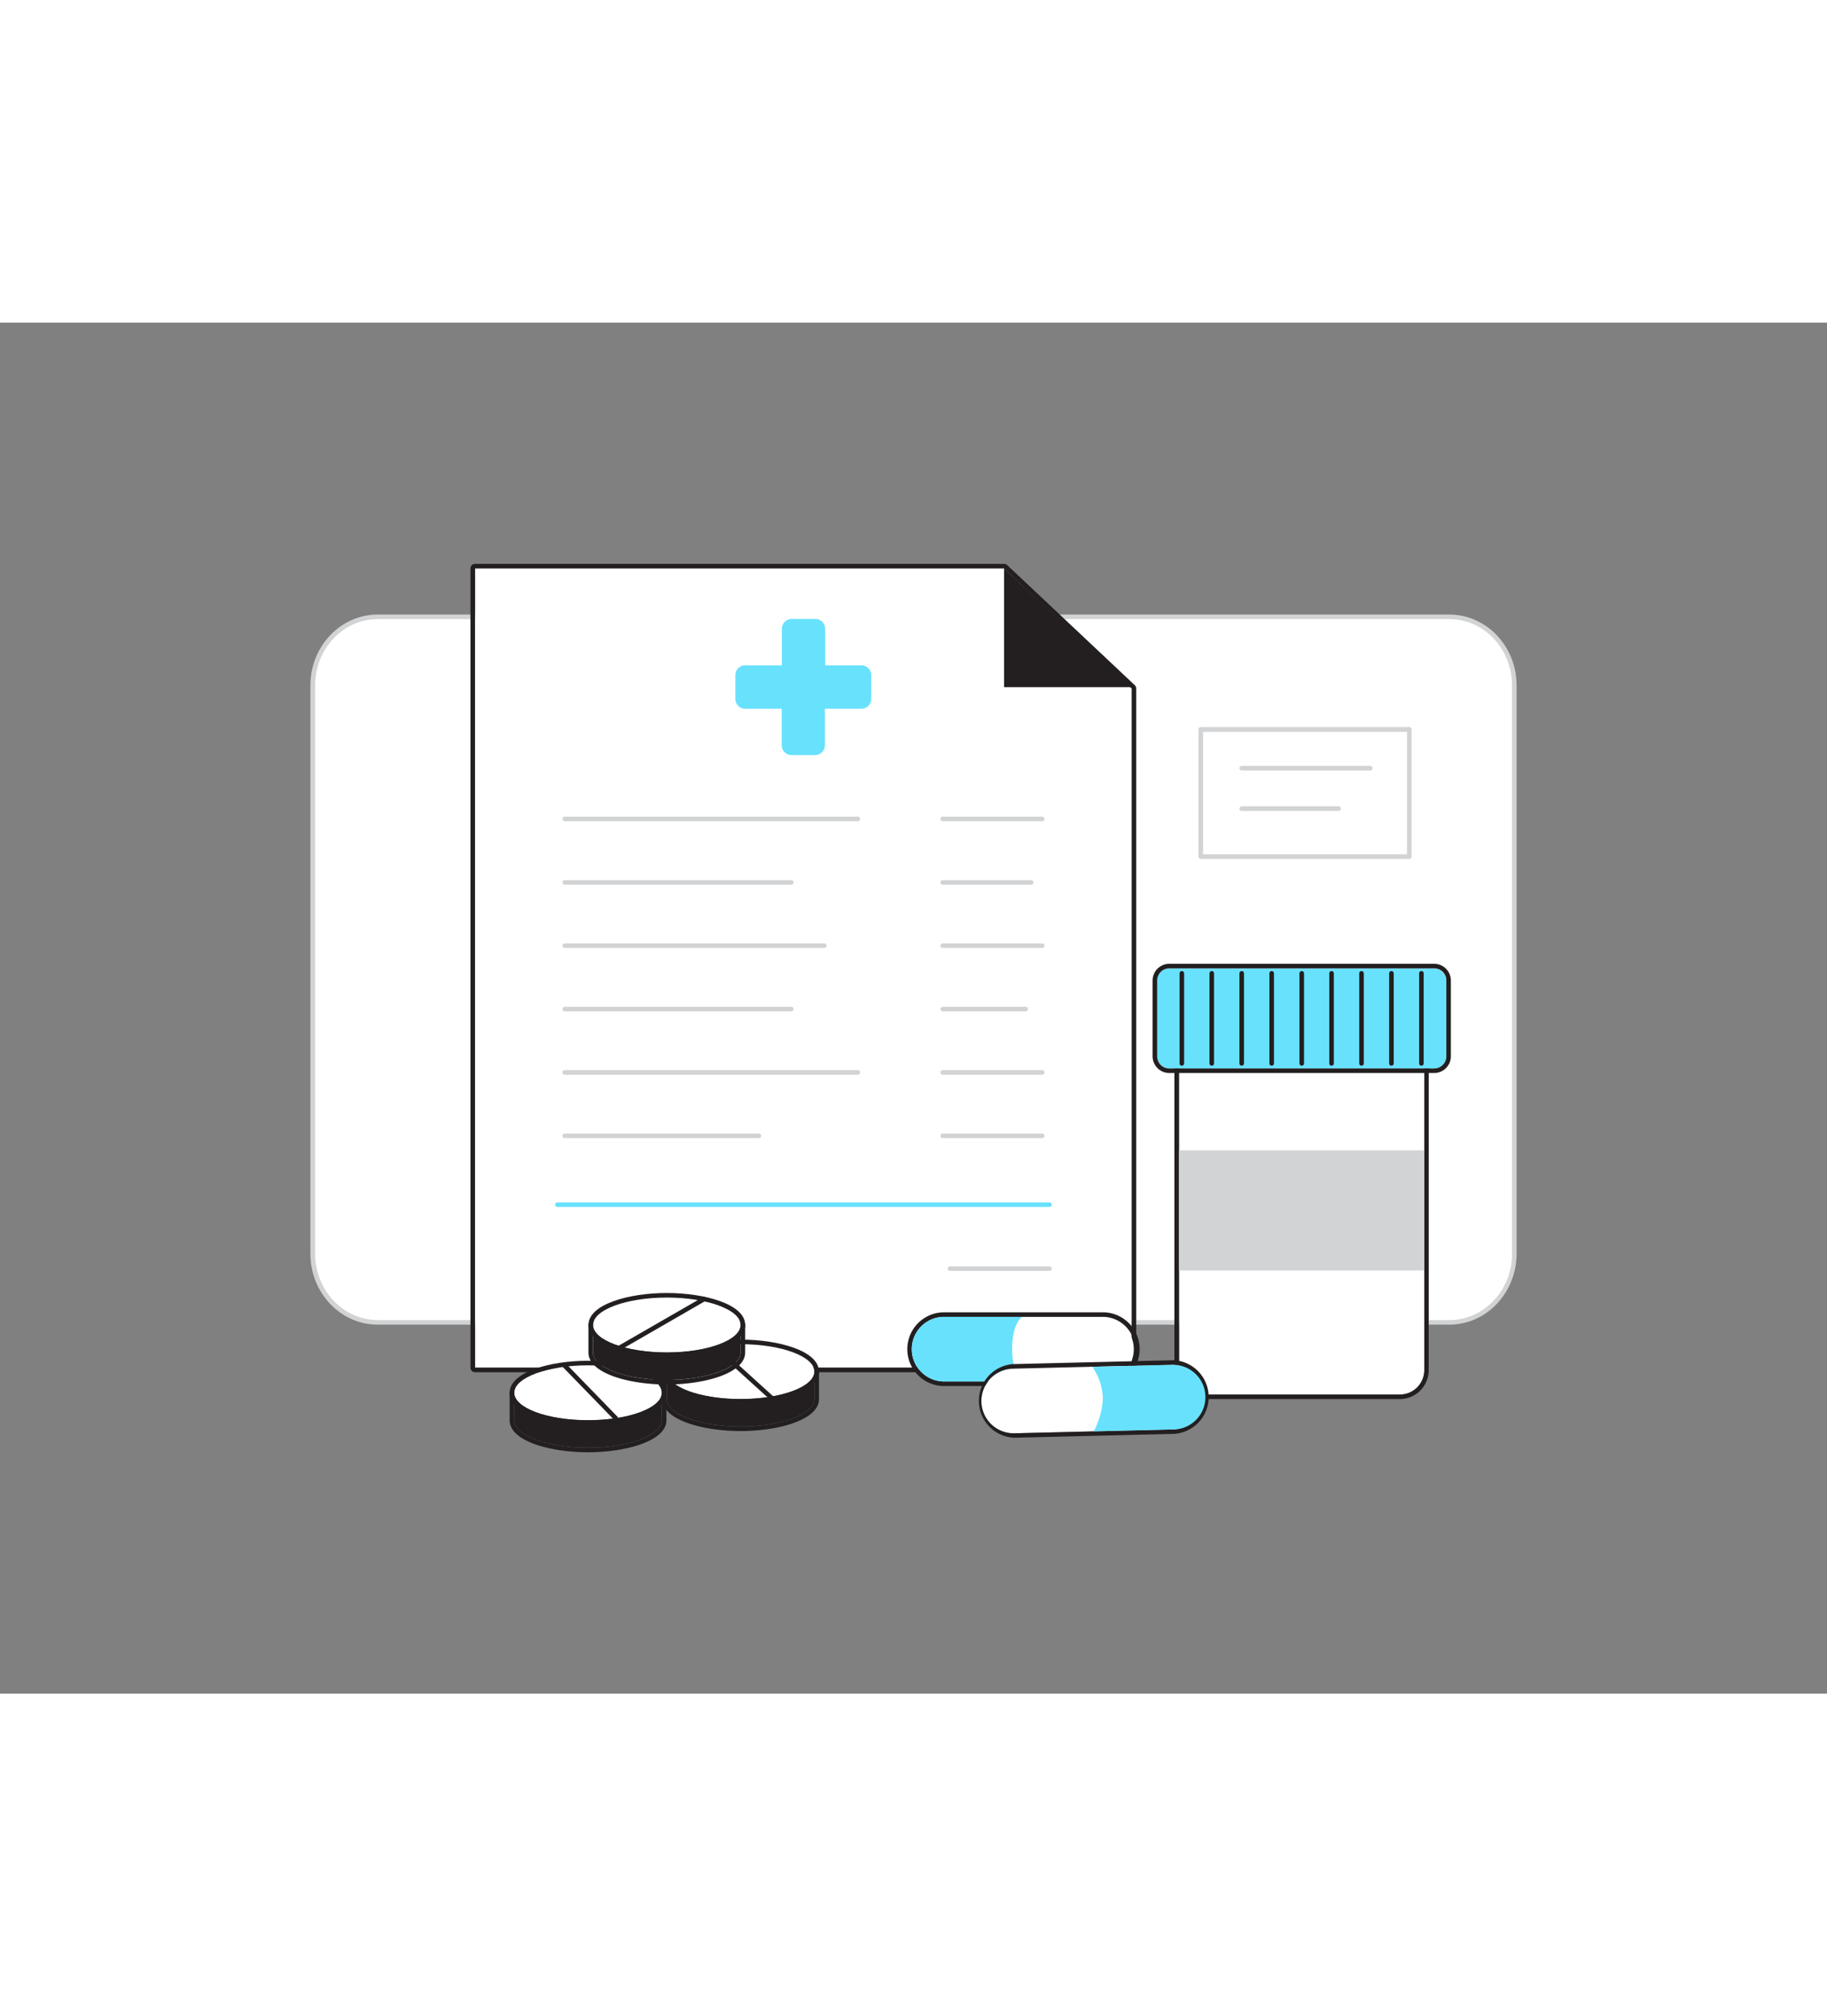 <svg xmlns="http://www.w3.org/2000/svg" viewBox="0 0 400 300" data-imageid="health-9" imageName="Health" class="illustrations_image" style="width: 272px;"><rect x="0" y="0" width="400" height="300" fill="#808080" stroke="none"/><g id="_192_health_flatline" data-name="#192_health_flatline"><path d="M317.3,64.38H82.7c-7.87,0-14.24,6.71-14.24,15v124.4c0,8.28,6.37,15,14.24,15H317.3c7.87,0,14.24-6.71,14.24-15V79.37C331.54,71.09,325.17,64.38,317.3,64.38Z" fill="#fff"/><path d="M317.3,219.26H82.7c-8.13,0-14.74-6.95-14.74-15.49V79.37c0-8.54,6.61-15.49,14.74-15.49H317.3c8.13,0,14.74,6.95,14.74,15.49v124.4C332,212.31,325.43,219.26,317.3,219.26ZM82.7,64.88C75.12,64.88,69,71.38,69,79.37v124.4c0,8,6.16,14.49,13.74,14.49H317.3c7.58,0,13.74-6.5,13.74-14.49V79.37c0-8-6.16-14.49-13.74-14.49Z" fill="#d1d3d4"/><path d="M258.12,163.2h53.71a0,0,0,0,1,0,0v66a5.34,5.34,0,0,1-5.34,5.34h-43a5.34,5.34,0,0,1-5.34-5.34v-66A0,0,0,0,1,258.12,163.2Z" fill="#fff"/><path d="M311.83,163.2v66a5.35,5.35,0,0,1-5.34,5.35h-43a5.35,5.35,0,0,1-5.34-5.35v-66h53.71m0-1H258.12a1,1,0,0,0-1,1v66a6.35,6.35,0,0,0,6.34,6.35h43a6.35,6.35,0,0,0,6.34-6.35v-66a1,1,0,0,0-1-1Z" fill="#231f20"/><rect x="258.12" y="181.13" width="53.71" height="26.28" fill="#d1d3d4"/><rect x="253.31" y="141.3" width="63.32" height="21.9" rx="2.65" fill="#68e1fd" class="target-color"/><path d="M314,141.3a2.65,2.65,0,0,1,2.65,2.65v16.6A2.65,2.65,0,0,1,314,163.2H256a2.65,2.65,0,0,1-2.65-2.65V144A2.65,2.65,0,0,1,256,141.3h58m0-1H256a3.66,3.66,0,0,0-3.65,3.65v16.6A3.66,3.66,0,0,0,256,164.2h58a3.66,3.66,0,0,0,3.65-3.65V144A3.66,3.66,0,0,0,314,140.3Z" fill="#231f20"/><path d="M258.75,162.6a.5.5,0,0,1-.5-.5V142.39a.5.5,0,0,1,.5-.5.51.51,0,0,1,.5.5V162.1A.5.5,0,0,1,258.75,162.6Z" fill="#231f20"/><path d="M265.3,162.6a.5.5,0,0,1-.5-.5V142.39a.51.51,0,0,1,.5-.5.5.5,0,0,1,.5.5V162.1A.5.5,0,0,1,265.3,162.6Z" fill="#231f20"/><path d="M271.86,162.6a.5.5,0,0,1-.5-.5V142.39a.5.5,0,0,1,1,0V162.1A.5.5,0,0,1,271.86,162.6Z" fill="#231f20"/><path d="M278.42,162.6a.5.5,0,0,1-.5-.5V142.39a.5.5,0,0,1,.5-.5.51.51,0,0,1,.5.5V162.1A.5.5,0,0,1,278.42,162.6Z" fill="#231f20"/><path d="M285,162.6a.5.5,0,0,1-.5-.5V142.39a.51.51,0,0,1,.5-.5.5.5,0,0,1,.5.5V162.1A.5.5,0,0,1,285,162.6Z" fill="#231f20"/><path d="M291.53,162.6a.5.5,0,0,1-.5-.5V142.39a.5.5,0,0,1,1,0V162.1A.5.5,0,0,1,291.53,162.6Z" fill="#231f20"/><path d="M298.09,162.6a.5.5,0,0,1-.5-.5V142.39a.5.5,0,0,1,.5-.5.51.51,0,0,1,.5.5V162.1A.5.5,0,0,1,298.09,162.6Z" fill="#231f20"/><path d="M304.64,162.6a.5.5,0,0,1-.5-.5V142.39a.51.51,0,0,1,.5-.5.5.5,0,0,1,.5.5V162.1A.5.5,0,0,1,304.64,162.6Z" fill="#231f20"/><path d="M311.2,162.6a.5.5,0,0,1-.5-.5V142.39a.5.5,0,0,1,1,0V162.1A.5.5,0,0,1,311.2,162.6Z" fill="#231f20"/><polygon points="247.76 80.07 247.76 228.67 104.04 228.67 104.04 53.79 219.83 53.79 247.76 80.07" fill="#fff"/><path d="M219.83,53.79l27.93,26.28v148.6H104V53.79H219.83m0-1H104a1,1,0,0,0-1,1V228.67a1,1,0,0,0,1,1H247.76a1,1,0,0,0,1-1V80.07a1,1,0,0,0-.31-.73L220.51,53.06a1,1,0,0,0-.68-.27Z" fill="#231f20"/><path d="M188.66,75h-8V67a2.14,2.14,0,0,0-2.14-2.15h-5.16A2.15,2.15,0,0,0,171.18,67v8h-8A2.15,2.15,0,0,0,161,77.19v5.16a2.14,2.14,0,0,0,2.15,2.14h8v8a2.14,2.14,0,0,0,2.15,2.14h5.16a2.14,2.14,0,0,0,2.14-2.14v-8h8a2.14,2.14,0,0,0,2.14-2.14V77.19A2.14,2.14,0,0,0,188.66,75Z" fill="#68e1fd" class="target-color"/><path d="M187.81,109.1H123.64a.5.5,0,0,1-.5-.5.5.5,0,0,1,.5-.5h64.17a.51.51,0,0,1,.5.5A.5.5,0,0,1,187.81,109.1Z" fill="#d1d3d4"/><path d="M228.18,109.1H206.4a.5.5,0,0,1-.5-.5.51.51,0,0,1,.5-.5h21.78a.51.51,0,0,1,.5.5A.5.5,0,0,1,228.18,109.1Z" fill="#d1d3d4"/><path d="M173.25,123H123.64a.5.5,0,0,1,0-1h49.61a.5.5,0,0,1,0,1Z" fill="#d1d3d4"/><path d="M225.76,123H206.4a.5.5,0,0,1,0-1h19.36a.5.5,0,0,1,0,1Z" fill="#d1d3d4"/><path d="M180.48,136.84H123.64a.5.5,0,0,1-.5-.5.5.5,0,0,1,.5-.5h56.84a.5.5,0,0,1,.5.5A.5.5,0,0,1,180.48,136.84Z" fill="#d1d3d4"/><path d="M228.18,136.84H206.4a.51.51,0,0,1-.5-.5.5.5,0,0,1,.5-.5h21.78a.5.5,0,0,1,.5.5A.51.51,0,0,1,228.18,136.84Z" fill="#d1d3d4"/><path d="M173.25,150.71H123.64a.5.5,0,0,1-.5-.5.5.5,0,0,1,.5-.5h49.61a.5.5,0,0,1,.5.5A.5.5,0,0,1,173.25,150.71Z" fill="#d1d3d4"/><path d="M224.55,150.71H206.4a.51.51,0,0,1-.5-.5.5.5,0,0,1,.5-.5h18.15a.5.5,0,0,1,.5.5A.5.5,0,0,1,224.55,150.71Z" fill="#d1d3d4"/><path d="M187.81,164.57H123.64a.5.5,0,0,1-.5-.5.5.5,0,0,1,.5-.5h64.17a.51.51,0,0,1,.5.5A.5.5,0,0,1,187.81,164.57Z" fill="#d1d3d4"/><path d="M228.18,164.57H206.4a.5.5,0,0,1-.5-.5.51.51,0,0,1,.5-.5h21.78a.51.51,0,0,1,.5.5A.5.5,0,0,1,228.18,164.57Z" fill="#d1d3d4"/><path d="M166.16,178.44H123.64a.5.5,0,0,1-.5-.5.5.5,0,0,1,.5-.5h42.52a.5.5,0,0,1,.5.5A.5.5,0,0,1,166.16,178.44Z" fill="#d1d3d4"/><path d="M228.18,178.44H206.4a.5.5,0,0,1-.5-.5.51.51,0,0,1,.5-.5h21.78a.51.51,0,0,1,.5.5A.5.5,0,0,1,228.18,178.44Z" fill="#d1d3d4"/><path d="M229.76,193.51H122.05a.5.5,0,0,1,0-1H229.76a.5.5,0,0,1,0,1Z" fill="#68e1fd" class="target-color"/><path d="M229.76,207.5H208a.5.5,0,0,1-.5-.5.5.5,0,0,1,.5-.5h21.77a.5.5,0,0,1,.5.5A.5.5,0,0,1,229.76,207.5Z" fill="#d1d3d4"/><polyline points="219.83 53.79 219.83 79.77 247.76 79.77" fill="#231f20"/><path d="M248.23,224.63a7.07,7.07,0,0,1-7.07,7.06H206.43a7.07,7.07,0,0,1,0-14.13h34.73A7.08,7.08,0,0,1,248.23,224.63Z" fill="#fff"/><path d="M241.16,217.56a7.07,7.07,0,1,1,0,14.13H206.43a7.07,7.07,0,0,1,0-14.13h34.73m0-1H206.43a8.07,8.07,0,0,0,0,16.13h34.73a8.07,8.07,0,1,0,0-16.13Z" fill="#231f20"/><path d="M223.8,217.56s-2.2,1.21-2.2,7.07c0,5.42,2.2,7.06,2.2,7.06H206.43a7.07,7.07,0,0,1,0-14.13Z" fill="#68e1fd" class="target-color"/><path d="M214.88,236.14a7.07,7.07,0,0,0,7.24,6.89l34.72-.84a7.07,7.07,0,1,0-.34-14.13l-34.72.84A7.08,7.08,0,0,0,214.88,236.14Z" fill="#fff"/><path d="M256.67,228.06a7.07,7.07,0,0,1,.17,14.13l-34.72.84H222a7.07,7.07,0,0,1-.17-14.14l34.72-.84h.17m0-1h-.19l-34.73.84A8.07,8.07,0,0,0,222,244h.2l34.72-.84a8.07,8.07,0,0,0-.2-16.13Z" fill="#231f20"/><path d="M239.14,228.48a12.65,12.65,0,0,1,2.31,6.86,16.73,16.73,0,0,1-2,7.27l17.36-.42a7.07,7.07,0,1,0-.34-14.13Z" fill="#68e1fd" class="target-color"/><path d="M178.3,229.54v6c0,3.32-7.23,6-16.16,6s-16.15-2.7-16.15-6v-6Z" fill="#231f20"/><path d="M178.3,229.54v6c0,3.32-7.23,6-16.16,6s-16.15-2.7-16.15-6v-6H178.3m0-1H146a1,1,0,0,0-1,1v6c0,4.56,8.84,7,17.15,7s17.16-2.46,17.16-7v-6a1,1,0,0,0-1-1Z" fill="#231f20"/><ellipse cx="162.14" cy="229.54" rx="16.16" ry="6.02" fill="#fff"/><path d="M162.14,223.53c8.93,0,16.16,2.69,16.16,6s-7.23,6-16.16,6-16.15-2.69-16.15-6,7.23-6,16.15-6m0-1c-8.31,0-17.15,2.46-17.15,7s8.84,7,17.15,7,17.16-2.46,17.16-7-8.84-7-17.16-7Z" fill="#231f20"/><path d="M170.19,236.93a.5.5,0,0,1-.34-.13l-14.24-12.9a.5.5,0,0,1,.68-.74l14.23,12.9a.5.5,0,0,1,0,.71A.49.49,0,0,1,170.19,236.93Z" fill="#231f20"/><path d="M112.58,234.18v6c0,3.33,7.24,6,16.16,6s16.16-2.69,16.16-6v-6Z" fill="#231f20"/><path d="M144.9,234.18v6c0,3.33-7.24,6-16.16,6s-16.16-2.69-16.16-6v-6H144.9m0-1H112.58a1,1,0,0,0-1,1v6c0,4.56,8.84,7,17.16,7s17.16-2.46,17.16-7v-6a1,1,0,0,0-1-1Z" fill="#231f20"/><ellipse cx="128.74" cy="234.18" rx="16.16" ry="6.02" fill="#fff"/><path d="M128.74,228.16c8.92,0,16.16,2.69,16.16,6s-7.24,6-16.16,6-16.16-2.69-16.16-6,7.24-6,16.16-6m0-1c-8.32,0-17.16,2.46-17.16,7s8.84,7,17.16,7,17.16-2.46,17.16-7-8.84-7-17.16-7Z" fill="#231f20"/><path d="M134.83,240.25a.51.51,0,0,1-.36-.15L123.2,228.51a.5.5,0,1,1,.72-.7l11.27,11.59a.5.5,0,0,1,0,.71A.49.49,0,0,1,134.83,240.25Z" fill="#231f20"/><path d="M129.83,219.35v6c0,3.32,7.23,6,16.16,6s16.15-2.7,16.15-6v-6Z" fill="#231f20"/><path d="M162.14,219.35v6c0,3.32-7.23,6-16.15,6s-16.16-2.7-16.16-6v-6h32.31m0-1H129.83a1,1,0,0,0-1,1v6c0,4.56,8.84,7,17.16,7s17.15-2.46,17.15-7v-6a1,1,0,0,0-1-1Z" fill="#231f20"/><ellipse cx="145.99" cy="219.35" rx="16.16" ry="6.02" fill="#fff"/><path d="M146,213.33c8.92,0,16.15,2.7,16.15,6s-7.23,6-16.15,6-16.16-2.7-16.16-6,7.23-6,16.16-6m0-1c-8.32,0-17.16,2.46-17.16,7s8.84,7,17.16,7,17.15-2.46,17.15-7-8.84-7-17.15-7Z" fill="#231f20"/><path d="M134.74,225.34a.5.5,0,0,1-.25-.93l19.4-11.17a.51.51,0,0,1,.69.18.5.5,0,0,1-.19.68L135,225.28A.57.57,0,0,1,134.74,225.34Z" fill="#231f20"/><path d="M308.55,117.35H262.9a.5.5,0,0,1-.5-.5V89a.5.5,0,0,1,.5-.5h45.65a.51.51,0,0,1,.5.5v27.81A.51.51,0,0,1,308.55,117.35Zm-45.15-1h44.65V89.54H263.4Z" fill="#d1d3d4"/><path d="M300,98H271.86a.5.5,0,0,1-.5-.5.5.5,0,0,1,.5-.5H300a.5.5,0,0,1,.5.5A.5.5,0,0,1,300,98Z" fill="#d1d3d4"/><path d="M293.06,106.84h-21.2a.5.5,0,0,1-.5-.5.5.5,0,0,1,.5-.5h21.2a.5.5,0,0,1,.5.5A.5.5,0,0,1,293.06,106.84Z" fill="#d1d3d4"/></g></svg>